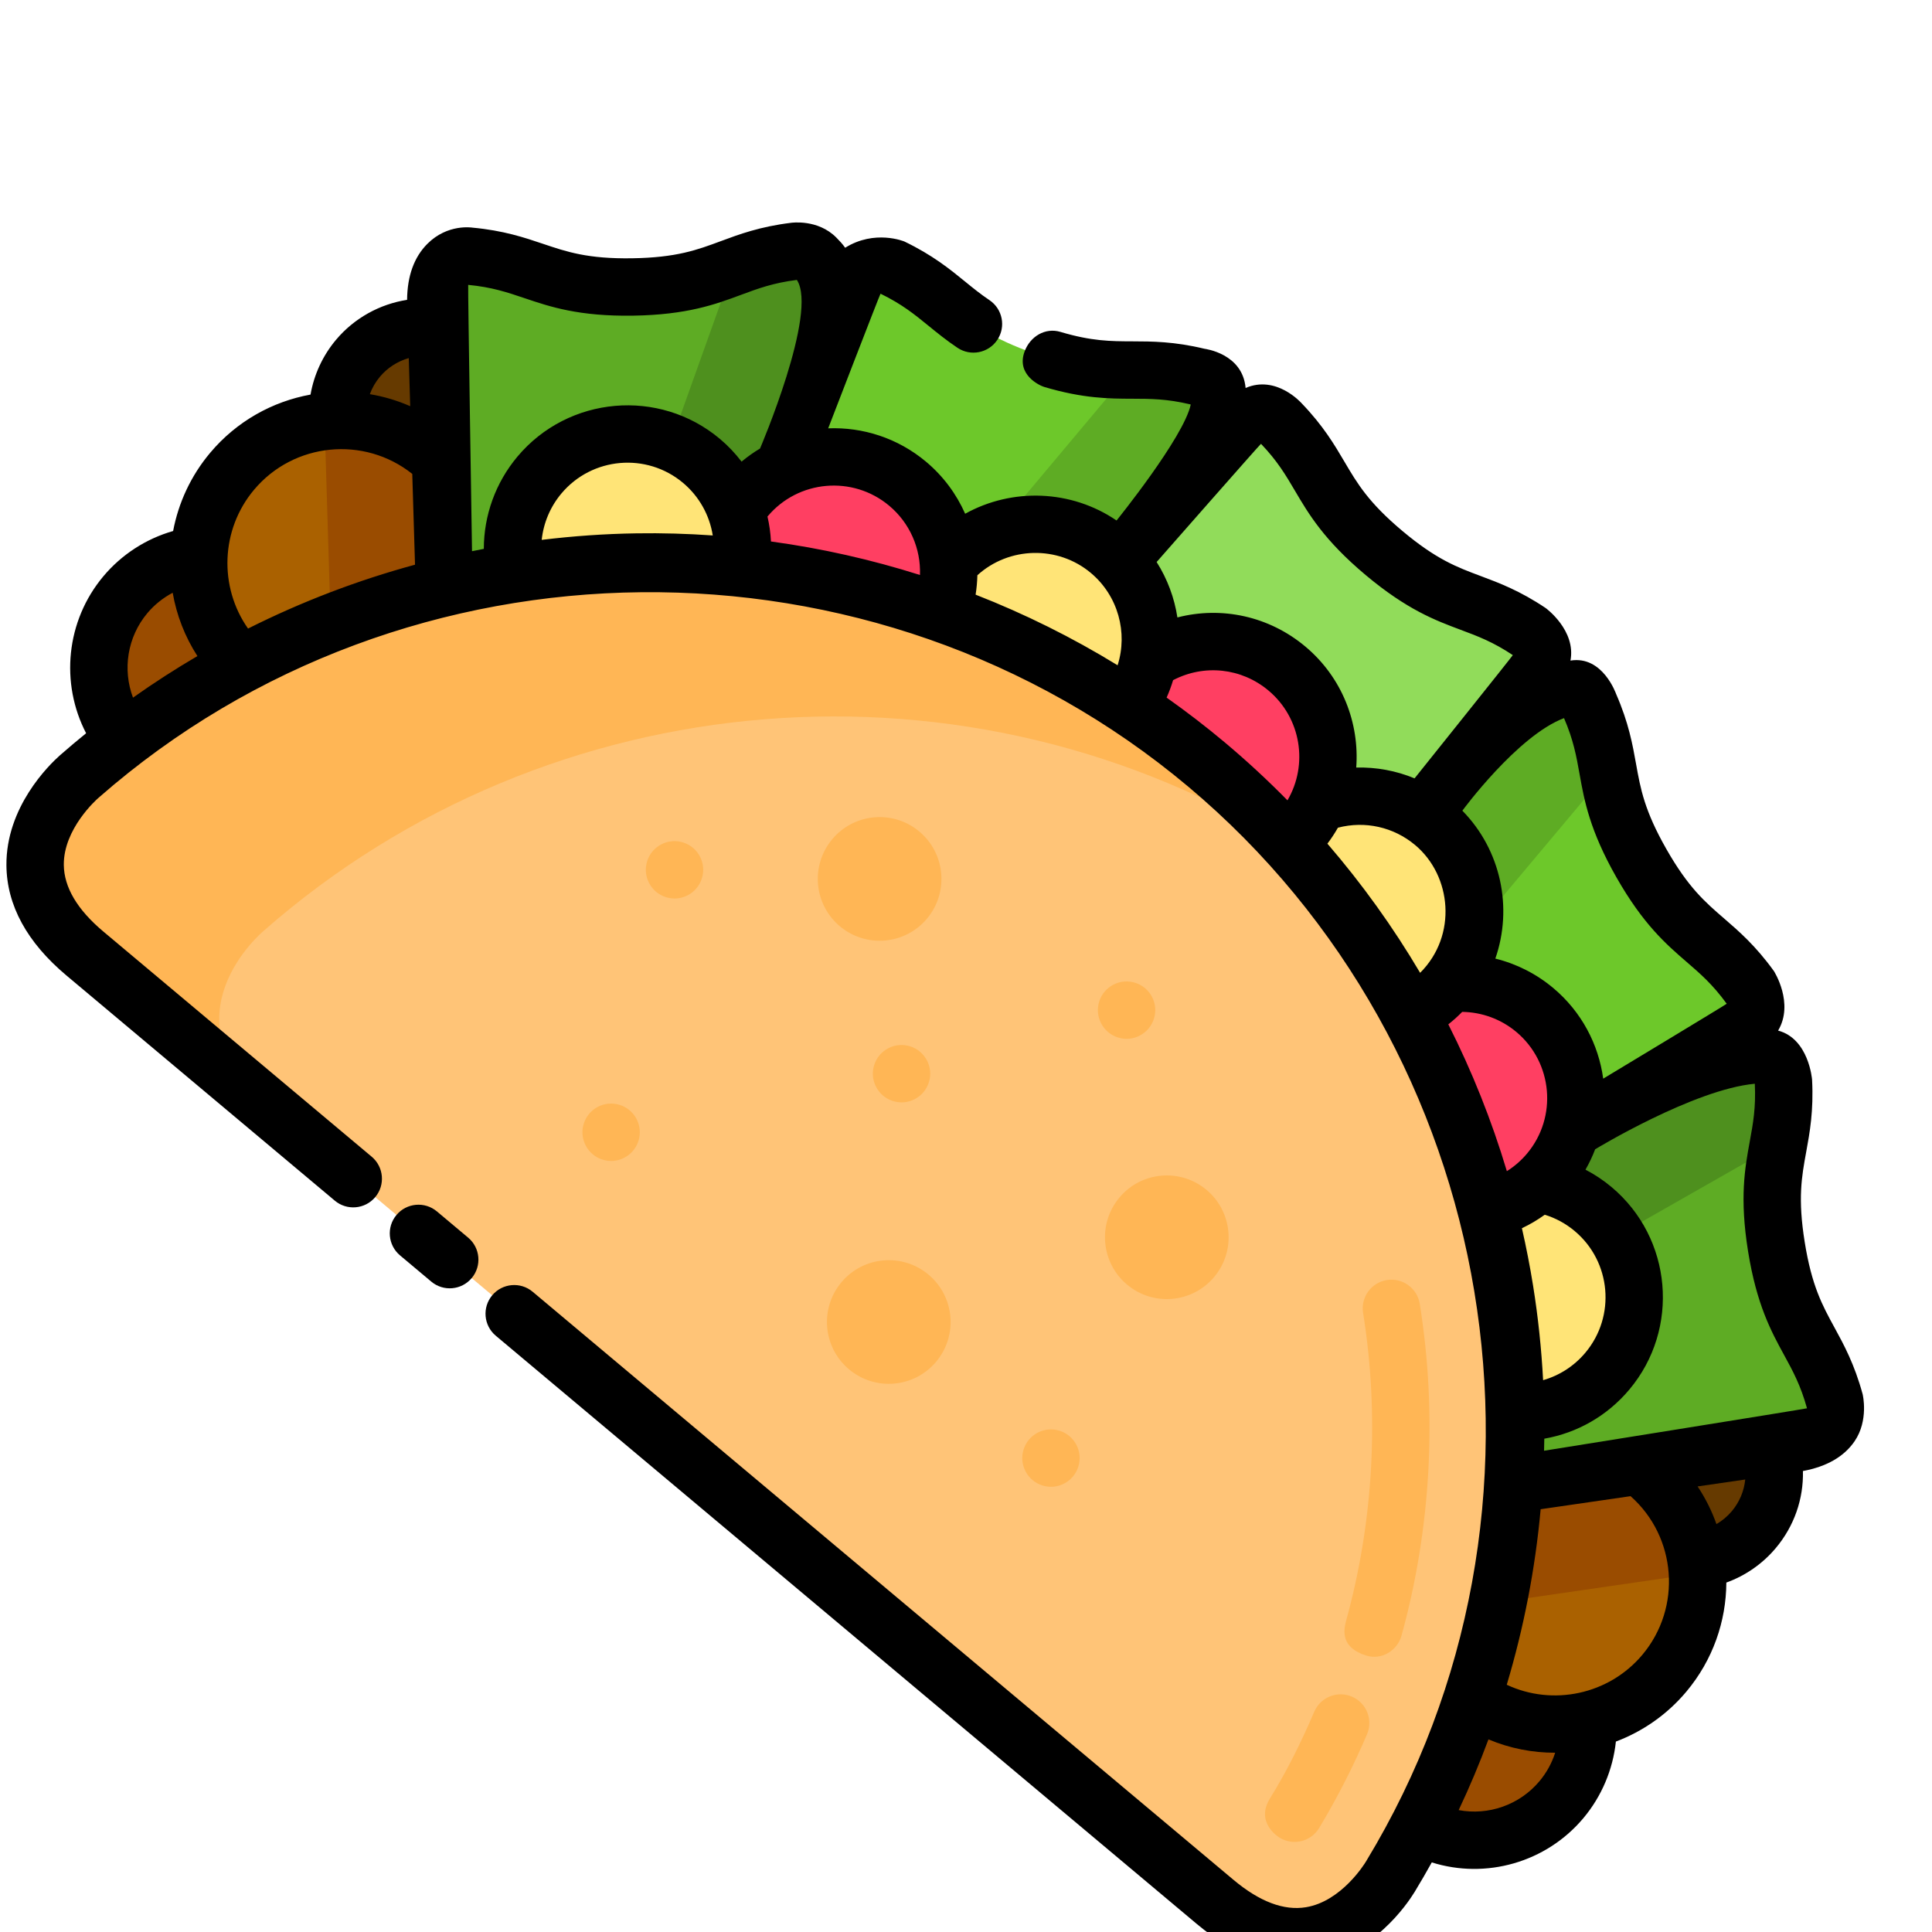 <svg transform="rotate(40 260 280)" width="34px" height="34px" version="1.1" id="Layer_1" xmlns="http://www.w3.org/2000/svg" xmlns:xlink="http://www.w3.org/1999/xlink" viewBox="0 0 512 512" xml:space="preserve" fill="#000000"><g id="SVGRepo_bgCarrier" stroke-width="0"></g><g id="SVGRepo_tracerCarrier" stroke-linecap="round" stroke-linejoin="round"></g><g id="SVGRepo_iconCarrier"> <circle style="fill:#663A00;" cx="474.305" cy="244.402" r="23.148"></circle> <circle style="fill:#9A4C00;" cx="474.305" cy="332.01" r="30.093"></circle> <circle style="fill:#AA6100;" cx="465.94" cy="288.799" r="37.807"></circle> <path style="fill:#9A4C00;" d="M465.943,250.986c10.856,0,20.638,4.583,27.533,11.912l-50.142,56.205 c-9.227-6.894-15.201-17.904-15.201-30.307C428.134,267.913,445.063,250.986,465.943,250.986z"></path> <circle style="fill:#663A00;" cx="37.695" cy="244.402" r="23.148"></circle> <circle style="fill:#9A4C00;" cx="37.695" cy="332.01" r="30.093"></circle> <circle style="fill:#AA6100;" cx="46.06" cy="288.799" r="37.807"></circle> <path style="fill:#9A4C00;" d="M46.057,250.986c-10.856,0-20.638,4.583-27.533,11.912l50.142,56.205 c9.227-6.894,15.201-17.904,15.201-30.307C83.866,267.913,66.937,250.986,46.057,250.986z"></path> <path style="fill:#5EAC24;" d="M427.073,148.325c11.92,12.772,9.674,20.01,26.776,34.805c17.101,14.795,23.94,11.532,38.295,21.491 c1.81,1.394,6.663,6.346-0.996,15.2l-61.533,68.974l-57.322-91.199l39.883-46.099C419.834,142.645,425.434,146.736,427.073,148.325z "></path> <path style="fill:#4E901E;" d="M427.073,148.325c-1.639-1.591-7.239-5.682-14.898,3.171l-39.883,46.099l32.235,51.284l32.235-86.981 C434.369,157.703,431.866,153.462,427.073,148.325z"></path> <path style="fill:#6DC82A;" d="M323.825,105.06c15.643,7.78,16.078,15.346,37.282,23.203c21.204,7.858,26.465,2.403,43.399,6.696 c2.184,0.67,8.466,3.606,4.398,14.583l-21.183,57.158l-97.918-36.288l21.183-57.158C315.053,102.278,321.732,104.145,323.825,105.06 z"></path> <path style="fill:#5EAC24;" d="M84.927,148.325c-11.92,12.772-9.674,20.01-26.776,34.805c-17.101,14.795-23.94,11.532-38.294,21.491 c-1.81,1.394-6.663,6.346,0.996,15.2l61.533,68.974l57.322-91.199l-39.883-46.098C92.166,142.645,86.567,146.736,84.927,148.325z"></path> <path style="fill:#4E901E;" d="M99.825,151.498c-7.66-8.853-13.258-4.762-14.898-3.171c-4.794,5.136-7.296,9.377-9.687,13.575 l32.235,86.981l32.235-51.284L99.825,151.498z"></path> <path style="fill:#6DC82A;" d="M188.175,105.06c-15.643,7.78-16.078,15.346-37.282,23.203s-26.465,2.403-43.399,6.696 c-2.184,0.67-8.466,3.606-4.398,14.583l21.183,57.158l97.918-36.288l-21.183-57.158C196.947,102.278,190.268,104.145,188.175,105.06 z"></path> <g> <path style="fill:#5EAC24;" d="M338.629,188.508v-73.324c-4.032-3.362-7.964-6.723-14.803-10.124 c-2.093-0.914-8.771-2.782-12.84,8.195l-21.183,57.158L338.629,188.508z"></path> <path style="fill:#5EAC24;" d="M173.371,188.508l48.826-18.094l-21.183-57.158c-4.068-10.977-10.746-9.11-12.84-8.195 c-6.84,3.402-10.771,6.762-14.803,10.124V188.508z"></path> </g> <path style="fill:#91DC5A;" d="M299.021,100.334c-17.372,1.859-20.408,8.802-43.021,8.802s-25.651-6.943-43.021-8.802 c-2.28-0.13-9.192,0.44-9.192,12.146v60.957h104.426V112.48C308.213,100.774,301.301,100.205,299.021,100.334z"></path> <circle style="fill:#FFE477;" cx="312.097" cy="186.004" r="30.477"></circle> <circle style="fill:#FF3F62;" cx="364.483" cy="206.696" r="30.477"></circle> <circle style="fill:#FFE477;" cx="410.239" cy="237.183" r="30.477"></circle> <circle style="fill:#FF3F62;" cx="256" cy="179.616" r="30.477"></circle> <circle style="fill:#FFE477;" cx="199.903" cy="186.004" r="30.477"></circle> <circle style="fill:#FF3F62;" cx="147.517" cy="206.696" r="30.477"></circle> <circle style="fill:#FFE477;" cx="101.751" cy="237.183" r="30.477"></circle> <path style="fill:#FFC477;" d="M482.768,376.702C465.899,266.623,370.796,182.312,256,182.312S46.101,266.623,29.232,376.702 c-0.014,0.194-6.261,35.04,31.291,35.04h390.955C489.03,411.741,482.784,376.895,482.768,376.702z"></path> <g> <path style="fill:#FFB655;" d="M29.232,376.701c-0.014,0.194-6.261,35.04,31.291,35.04h63.704 c-37.552,0-31.306-34.845-31.291-35.04c15.281-99.714,94.759-178.282,194.917-192.195c-10.41-1.446-21.044-2.195-31.852-2.195 C141.204,182.312,46.101,266.623,29.232,376.701z"></path> <path style="fill:#FFB655;" d="M246.761,304.63c-1.998,0-3.954-0.811-5.373-2.22c-1.419-1.419-2.23-3.376-2.23-5.384 c0-1.997,0.811-3.964,2.23-5.373c1.418-1.419,3.375-2.23,5.373-2.23c2.006,0,3.964,0.811,5.384,2.23 c1.41,1.419,2.22,3.376,2.22,5.373c0,2.007-0.811,3.964-2.22,5.384C250.725,303.819,248.767,304.63,246.761,304.63z"></path> <path style="fill:#FFB655;" d="M165.947,301.912c-1.998,0-3.954-0.811-5.373-2.22c-1.419-1.419-2.23-3.376-2.23-5.384 c0-1.997,0.811-3.964,2.23-5.373c1.418-1.419,3.375-2.23,5.373-2.23c2.006,0,3.964,0.811,5.384,2.23 c1.41,1.419,2.22,3.376,2.22,5.373c0,2.007-0.811,3.964-2.22,5.384C169.911,301.101,167.953,301.912,165.947,301.912z"></path> <path style="fill:#FFB655;" d="M342.579,357.214c-1.998,0-3.954-0.811-5.373-2.22c-1.419-1.419-2.23-3.376-2.23-5.384 c0-1.997,0.811-3.964,2.23-5.373c1.418-1.419,3.375-2.23,5.373-2.23c2.006,0,3.964,0.811,5.384,2.23 c1.41,1.419,2.22,3.376,2.22,5.373c0,2.007-0.811,3.964-2.22,5.384C346.544,356.403,344.586,357.214,342.579,357.214z"></path> <path style="fill:#FFB655;" d="M281.621,253.395c-1.998,0-3.954-0.811-5.373-2.22c-1.419-1.419-2.23-3.376-2.23-5.384 c0-1.997,0.811-3.964,2.23-5.373c1.418-1.419,3.375-2.23,5.373-2.23c2.006,0,3.964,0.811,5.384,2.23 c1.41,1.419,2.22,3.376,2.22,5.373c0,2.007-0.811,3.964-2.22,5.384C285.586,252.584,283.629,253.395,281.621,253.395z"></path> <path style="fill:#FFB655;" d="M197.784,365.992c-1.998,0-3.954-0.811-5.373-2.22c-1.419-1.419-2.23-3.376-2.23-5.384 c0-1.997,0.811-3.964,2.23-5.373c1.418-1.419,3.375-2.23,5.373-2.23c2.006,0,3.964,0.811,5.384,2.23 c1.41,1.419,2.22,3.376,2.22,5.373c0,2.007-0.811,3.964-2.22,5.384C201.748,365.181,199.792,365.992,197.784,365.992z"></path> <circle style="fill:#FFB655;" cx="328.481" cy="285.048" r="16.384"></circle> <circle style="fill:#FFB655;" cx="286.477" cy="349.61" r="16.384"></circle> <circle style="fill:#FFB655;" cx="209.139" cy="261.222" r="16.384"></circle> <path style="fill:#FFB655;" d="M430.153,332.241c-11.348-24.807-28.27-47.378-48.934-65.27c-3.175-2.749-3.52-7.551-0.772-10.727 c2.751-3.174,7.552-3.518,10.726-0.771c22.3,19.309,40.561,43.667,52.809,70.441c1.747,3.819,0.127,8.467-3.751,10.078 C433.811,338.661,431.431,335.034,430.153,332.241z"></path> <path style="fill:#FFB655;" d="M445.022,381.406c-1.228-8.486-3.292-16.929-5.782-25.15c-1.218-4.019,1.053-8.264,5.073-9.482 c4.02-1.221,8.263,1.053,9.482,5.072c2.69,8.879,4.792,18.02,6.247,27.169c0.659,4.147-2.168,8.044-6.315,8.704 C453.323,387.785,446.099,388.847,445.022,381.406z"></path> </g> <path d="M186.72,404.137h-10.815c-4.199,0-7.604,3.405-7.604,7.604c0,4.199,3.405,7.604,7.604,7.604h10.815 c4.199,0,7.604-3.405,7.604-7.604C194.324,407.541,190.919,404.137,186.72,404.137z"></path> <path d="M512,332.006c0-7.513-2.27-14.882-6.443-21.077c3.697-6.589,5.8-14.152,5.8-22.134c0-10.998-3.932-21.094-10.462-28.961 c2.704-4.658,4.16-9.976,4.16-15.436c0-7.59-2.726-14.703-7.613-20.255c4.083-4.953,5.896-9.937,5.414-14.832 c-0.657-6.677-6.276-10.866-6.379-10.938c-6.801-4.719-12.264-6.855-17.083-8.738c-6.272-2.452-11.688-4.569-20.571-12.256 c-8.884-7.686-11.759-12.741-15.087-18.595c-2.557-4.499-5.457-9.596-11.104-15.648c-0.086-0.092-7.656-7.756-15.255-4.176 c-1.358-8.311-10.883-11.342-11.004-11.372c-8.024-2.034-13.888-2.118-19.062-2.193c-6.734-0.096-12.549-0.18-23.563-4.263 c-11.015-4.082-15.481-7.808-20.649-12.123c-3.973-3.315-8.476-7.073-15.888-10.759c-0.113-0.056-9.365-5.596-15.018,0.964 c-3.979-7.093-13.855-6.455-13.98-6.442c-8.231,0.881-13.759,2.84-18.637,4.567c-6.347,2.249-11.829,4.191-23.575,4.191 s-17.229-1.943-23.575-4.191c-4.878-1.729-10.405-3.686-18.637-4.567c-0.125-0.013-10.001-1.495-13.98,6.442 c-6.499-6.498-14.906-1.021-15.018-0.964c-7.412,3.686-11.915,7.444-15.887,10.759c-4.453,3.716-8.297,6.925-16.25,10.364 c-3.855,1.668-5.339,6.03-3.961,9.998c2.206,6.348,9.014,4.386,9.998,3.961c9.971-4.313,15.277-8.739,19.957-12.646 c3.758-3.136,7.011-5.85,12.67-8.696c0.1-0.034,0.19-0.055,0.181-0.064c4.178,7.908,4.686,36.174,4.686,36.174 c-14.478,1.434-26.81,11.144-31.886,24.417c-5.117-2.509-10.827-3.899-16.78-3.899c-9.835,0-18.811,3.748-25.576,9.89 c0,0-12.409-36.205-12.307-36.247c6.146-1.529,10.381-1.59,15.274-1.66c2.956-0.043,6.012-0.086,9.555-0.467 c4.176-0.448,7.196-4.197,6.748-8.372c-0.448-4.175-4.199-7.2-8.372-6.748c-2.842,0.305-5.419,0.343-8.148,0.381 c-5.175,0.074-11.039,0.158-19.063,2.193c-0.123,0.031-8.126,2.555-11.004,11.372c-1.156-0.318-2.33-0.452-3.511-0.563 c-6.961-0.651-11.657,4.647-11.744,4.739c-5.648,6.052-8.548,11.149-11.105,15.648c-3.329,5.854-6.204,10.909-15.087,18.595 s-14.299,9.803-20.571,12.256c-4.819,1.884-10.282,4.02-17.083,8.738c-0.103,0.072-5.722,3.416-6.379,10.938 c-0.428,4.903,1.333,9.886,5.423,14.843c-4.848,5.555-7.622,12.746-7.622,20.244c0,5.451,1.453,10.779,4.157,15.44 c-6.527,7.867-10.458,17.962-10.458,28.958c0,7.988,2.104,15.556,5.801,22.146C2.27,317.134,0,324.471,0,332.006 c0,15.44,9.423,29.072,23.235,34.814c-0.557,2.898-1.072,5.805-1.52,8.73l-0.046,0.303c-0.55,3.749-2.143,19.625,7.906,31.376 c6.876,8.04,17.288,12.117,30.946,12.117h92.824c4.199,0,7.604-3.405,7.604-7.604s-3.405-7.604-7.604-7.604H60.522 c-9.01,0-15.533-2.285-19.39-6.794c-6.218-7.27-4.475-18.917-4.397-19.409l0.057-0.373C53.339,270.566,147.525,189.916,256,189.916 c108.495,0,202.695,80.678,219.216,187.702l0.049,0.317c0.077,0.492,1.824,12.133-4.396,19.406 c-3.856,4.509-10.379,6.795-19.39,6.795H209.025c-4.199,0-7.604,3.405-7.604,7.604c0,4.199,3.405,7.604,7.604,7.604h242.454 c13.661,0,24.072-4.078,30.949-12.121c10.042-11.746,8.456-27.603,7.901-31.382l-0.045-0.294c-0.448-2.923-0.962-5.83-1.519-8.725 C502.658,361.055,512,347.37,512,332.006z M487.177,235.693c1.72,2.534,2.672,5.535,2.672,8.704c0,1.807-0.321,3.581-0.922,5.253 c-3.188-1.879-6.622-3.376-10.243-4.437L487.177,235.693z M466.732,258.61c16.291,0.421,29.417,13.795,29.417,30.186 c0,13.791-9.409,25.727-22.426,29.189c-6.265-14.524-13.976-28.398-23.018-41.41L466.732,258.61z M421.703,153.718 c4.3,4.649,6.394,8.331,8.812,12.584c3.513,6.178,7.495,13.181,18.356,22.579c10.862,9.396,18.364,12.331,24.985,14.918 c4.558,1.782,8.504,3.324,13.725,6.914c0.077,0.071-46.147,53.408-46.147,53.408c-0.663-0.832-1.329-1.662-2.003-2.486 c5.712-6.79,8.895-15.367,8.895-24.456c0-20.999-17.085-38.083-38.084-38.083c-2.823,0-5.586,0.312-8.278,0.909 c-0.354-1.986-0.861-3.92-1.511-5.787C400.455,194.22,410.244,165.29,421.703,153.718z M349.363,193.869 c0.339-1.609,0.567-3.242,0.693-4.893c4.072-3.318,9.132-5.149,14.426-5.149c12.613,0,22.876,10.261,22.876,22.875 c0,2.403-0.38,4.757-1.1,7.001C374.539,205.992,362.189,199.363,349.363,193.869z M294.037,177.787 c-0.081-1.71-0.284-3.389-0.584-5.034c4.299-6.051,11.175-9.63,18.647-9.63c12.613,0,23.995,11.122,22.766,25.092 C321.625,183.546,307.963,180.05,294.037,177.787z M320.687,111.993c5.658,2.846,8.911,5.559,12.667,8.695 c5.458,4.554,11.642,9.716,25.109,14.706c13.467,4.991,21.523,5.107,28.629,5.209c4.894,0.07,9.13,0.131,15.276,1.661 c0.101,0.041-12.31,36.246-12.31,36.246c-6.764-6.142-15.741-9.89-25.576-9.89c-5.884,0-11.604,1.351-16.775,3.892 c-5.037-13.251-17.262-22.986-31.891-24.411C315.817,148.1,314.216,123.553,320.687,111.993z M212.447,107.926 c6.294,0.702,10.287,2.116,14.9,3.75c6.7,2.373,14.292,5.064,28.654,5.064s21.955-2.691,28.655-5.064 c4.614-1.634,8.607-3.05,14.903-3.751c0.105,0.003,1.051,41.757,1.051,41.757c-5.056,1.59-9.707,4.227-13.684,7.744 c-6.92-9.618-18.199-15.898-30.925-15.898c-12.545,0-23.921,6.028-30.953,15.887c-3.932-3.456-8.575-6.102-13.656-7.715 C211.391,149.7,212.336,107.93,212.447,107.926z M199.9,163.124c9.454,0,17.713,5.801,21.159,14.186 c-13.921,2.073-27.591,5.378-40.857,9.853c-0.889-1.489-1.878-2.9-2.946-4.237C178.768,171.732,188.473,163.124,199.9,163.124z M147.517,183.827c7.178,0,13.773,3.338,18.042,8.821c-12.465,5.143-24.498,11.351-35.958,18.575 c-1.529-1.64-3.189-3.133-4.961-4.466c0-0.018,0.003-0.036,0.003-0.055C124.642,194.088,134.903,183.827,147.517,183.827z M24.421,210.711c5.219-3.588,9.164-5.13,13.723-6.911c6.619-2.588,14.122-5.521,24.984-14.918 c10.86-9.397,14.843-16.4,18.356-22.579c2.419-4.254,4.514-7.938,8.816-12.587c9.904,2.957,21.246,40.506,21.246,40.506 c-0.652,1.873-1.159,3.81-1.513,5.801c-2.69-0.598-5.459-0.926-8.276-0.926c-20.999,0-38.084,17.084-38.084,38.083 c0,9.015,3.186,17.65,8.893,24.459c-0.673,0.823-1.338,1.652-2,2.482C70.565,264.122,24.341,210.786,24.421,210.711z M15.851,288.795c0-16.391,13.125-29.765,29.417-30.186l16.026,17.965c-9.042,13.012-16.753,26.887-23.019,41.411 C25.255,314.524,15.851,302.596,15.851,288.795z M22.153,244.398c0-3.132,0.959-6.157,2.675-8.7l8.489,9.516 c-3.623,1.061-7.057,2.559-10.245,4.439C22.471,247.979,22.153,246.202,22.153,244.398z M15.208,332.006 c0-2.922,0.588-5.786,1.67-8.453c4.573,3.853,9.923,6.826,15.805,8.64c-2.273,6.371-4.274,12.847-5.996,19.411 C19.77,347.707,15.208,340.3,15.208,332.006z M82.783,249.956c-2.518-3.739-3.901-8.175-3.901-12.776 c0-12.613,10.262-22.875,22.876-22.875c5.584,0,10.884,2.037,14.999,5.614c-5.437,3.949-10.727,8.132-15.84,12.56 C94.539,238,88.494,243.84,82.783,249.956z M236.514,175.523c-0.455-1.594-1.007-3.144-1.656-4.641 c3.552-8.601,11.811-14.145,21.142-14.145c11.313,0,20.727,8.256,22.55,19.057c-7.468-0.714-14.992-1.085-22.55-1.085 C249.474,174.708,242.975,174.99,236.514,175.523z M411.084,232.479c-3.92-3.394-7.943-6.646-12.055-9.759 c0.992-2.134,1.768-4.353,2.346-6.629c2.798-1.182,5.774-1.785,8.868-1.785c12.613,0,22.876,10.261,22.876,22.875 c0,4.636-1.383,9.051-3.9,12.778C423.507,243.841,417.461,238.001,411.084,232.479z M485.316,351.623 c-1.722-6.572-3.726-13.053-6.001-19.432c5.887-1.817,11.242-4.795,15.817-8.654c1.083,2.656,1.66,5.507,1.66,8.468 C496.792,340.265,492.27,347.712,485.316,351.623z"></path> </g></svg>
